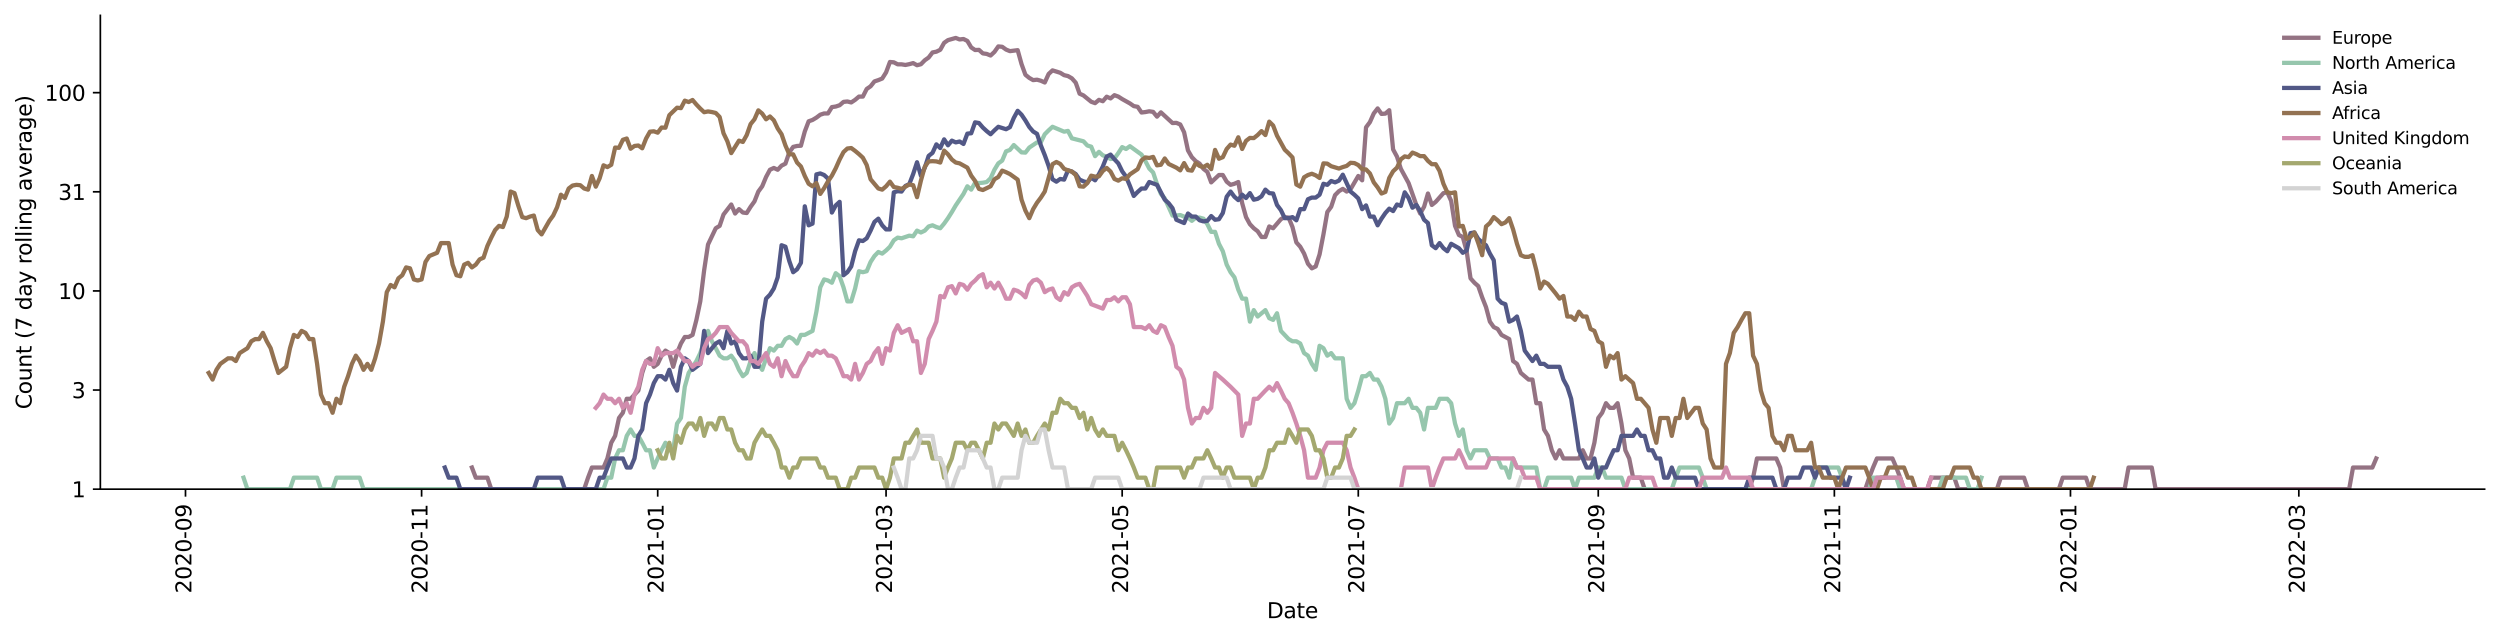<?xml version="1.0" encoding="utf-8" standalone="no"?>
<!DOCTYPE svg PUBLIC "-//W3C//DTD SVG 1.1//EN"
  "http://www.w3.org/Graphics/SVG/1.1/DTD/svg11.dtd">
<svg xmlns:xlink="http://www.w3.org/1999/xlink" width="1170.166pt" height="298.621pt" viewBox="0 0 1170.166 298.621" xmlns="http://www.w3.org/2000/svg" version="1.1">
 <defs>
  <style type="text/css">*{stroke-linejoin: round; stroke-linecap: butt}</style>
 </defs>
 <g id="figure_1">
  <g id="patch_1">
   <path d="M 0 298.621 
L 1170.166 298.621 
L 1170.166 0 
L 0 0 
z
" style="fill: #ffffff"/>
  </g>
  <g id="axes_1">
   <g id="patch_2">
    <path d="M 46.966 228.96 
L 1162.966 228.96 
L 1162.966 7.2 
L 46.966 7.2 
z
" style="fill: #ffffff"/>
   </g>
   <g id="matplotlib.axis_1">
    <g id="xtick_1">
     <g id="line2d_1">
      <defs>
       <path id="m2e2ff2aed6" d="M 0 0 
L 0 3.5 
" style="stroke: #000000; stroke-width: 0.8"/>
      </defs>
      <g>
       <use xlink:href="#m2e2ff2aed6" x="86.823" y="228.96" style="stroke: #000000; stroke-width: 0.8"/>
      </g>
     </g>
     <g id="text_1">
      <!-- 2020-09 -->
      <g transform="translate(89.582 277.743)rotate(-90)scale(0.1 -0.1)">
       <defs>
        <path id="DejaVuSans-32" d="M 1228 531 
L 3431 531 
L 3431 0 
L 469 0 
L 469 531 
Q 828 903 1448 1529 
Q 2069 2156 2228 2338 
Q 2531 2678 2651 2914 
Q 2772 3150 2772 3378 
Q 2772 3750 2511 3984 
Q 2250 4219 1831 4219 
Q 1534 4219 1204 4116 
Q 875 4013 500 3803 
L 500 4441 
Q 881 4594 1212 4672 
Q 1544 4750 1819 4750 
Q 2544 4750 2975 4387 
Q 3406 4025 3406 3419 
Q 3406 3131 3298 2873 
Q 3191 2616 2906 2266 
Q 2828 2175 2409 1742 
Q 1991 1309 1228 531 
z
" transform="scale(0.016)"/>
        <path id="DejaVuSans-30" d="M 2034 4250 
Q 1547 4250 1301 3770 
Q 1056 3291 1056 2328 
Q 1056 1369 1301 889 
Q 1547 409 2034 409 
Q 2525 409 2770 889 
Q 3016 1369 3016 2328 
Q 3016 3291 2770 3770 
Q 2525 4250 2034 4250 
z
M 2034 4750 
Q 2819 4750 3233 4129 
Q 3647 3509 3647 2328 
Q 3647 1150 3233 529 
Q 2819 -91 2034 -91 
Q 1250 -91 836 529 
Q 422 1150 422 2328 
Q 422 3509 836 4129 
Q 1250 4750 2034 4750 
z
" transform="scale(0.016)"/>
        <path id="DejaVuSans-2d" d="M 313 2009 
L 1997 2009 
L 1997 1497 
L 313 1497 
L 313 2009 
z
" transform="scale(0.016)"/>
        <path id="DejaVuSans-39" d="M 703 97 
L 703 672 
Q 941 559 1184 500 
Q 1428 441 1663 441 
Q 2288 441 2617 861 
Q 2947 1281 2994 2138 
Q 2813 1869 2534 1725 
Q 2256 1581 1919 1581 
Q 1219 1581 811 2004 
Q 403 2428 403 3163 
Q 403 3881 828 4315 
Q 1253 4750 1959 4750 
Q 2769 4750 3195 4129 
Q 3622 3509 3622 2328 
Q 3622 1225 3098 567 
Q 2575 -91 1691 -91 
Q 1453 -91 1209 -44 
Q 966 3 703 97 
z
M 1959 2075 
Q 2384 2075 2632 2365 
Q 2881 2656 2881 3163 
Q 2881 3666 2632 3958 
Q 2384 4250 1959 4250 
Q 1534 4250 1286 3958 
Q 1038 3666 1038 3163 
Q 1038 2656 1286 2365 
Q 1534 2075 1959 2075 
z
" transform="scale(0.016)"/>
       </defs>
       <use xlink:href="#DejaVuSans-32"/>
       <use xlink:href="#DejaVuSans-30" x="63.623"/>
       <use xlink:href="#DejaVuSans-32" x="127.246"/>
       <use xlink:href="#DejaVuSans-30" x="190.869"/>
       <use xlink:href="#DejaVuSans-2d" x="254.492"/>
       <use xlink:href="#DejaVuSans-30" x="290.576"/>
       <use xlink:href="#DejaVuSans-39" x="354.199"/>
      </g>
     </g>
    </g>
    <g id="xtick_2">
     <g id="line2d_2">
      <g>
       <use xlink:href="#m2e2ff2aed6" x="197.336" y="228.96" style="stroke: #000000; stroke-width: 0.8"/>
      </g>
     </g>
     <g id="text_2">
      <!-- 2020-11 -->
      <g transform="translate(200.095 277.743)rotate(-90)scale(0.1 -0.1)">
       <defs>
        <path id="DejaVuSans-31" d="M 794 531 
L 1825 531 
L 1825 4091 
L 703 3866 
L 703 4441 
L 1819 4666 
L 2450 4666 
L 2450 531 
L 3481 531 
L 3481 0 
L 794 0 
L 794 531 
z
" transform="scale(0.016)"/>
       </defs>
       <use xlink:href="#DejaVuSans-32"/>
       <use xlink:href="#DejaVuSans-30" x="63.623"/>
       <use xlink:href="#DejaVuSans-32" x="127.246"/>
       <use xlink:href="#DejaVuSans-30" x="190.869"/>
       <use xlink:href="#DejaVuSans-2d" x="254.492"/>
       <use xlink:href="#DejaVuSans-31" x="290.576"/>
       <use xlink:href="#DejaVuSans-31" x="354.199"/>
      </g>
     </g>
    </g>
    <g id="xtick_3">
     <g id="line2d_3">
      <g>
       <use xlink:href="#m2e2ff2aed6" x="307.849" y="228.96" style="stroke: #000000; stroke-width: 0.8"/>
      </g>
     </g>
     <g id="text_3">
      <!-- 2021-01 -->
      <g transform="translate(310.608 277.743)rotate(-90)scale(0.1 -0.1)">
       <use xlink:href="#DejaVuSans-32"/>
       <use xlink:href="#DejaVuSans-30" x="63.623"/>
       <use xlink:href="#DejaVuSans-32" x="127.246"/>
       <use xlink:href="#DejaVuSans-31" x="190.869"/>
       <use xlink:href="#DejaVuSans-2d" x="254.492"/>
       <use xlink:href="#DejaVuSans-30" x="290.576"/>
       <use xlink:href="#DejaVuSans-31" x="354.199"/>
      </g>
     </g>
    </g>
    <g id="xtick_4">
     <g id="line2d_4">
      <g>
       <use xlink:href="#m2e2ff2aed6" x="414.738" y="228.96" style="stroke: #000000; stroke-width: 0.8"/>
      </g>
     </g>
     <g id="text_4">
      <!-- 2021-03 -->
      <g transform="translate(417.498 277.743)rotate(-90)scale(0.1 -0.1)">
       <defs>
        <path id="DejaVuSans-33" d="M 2597 2516 
Q 3050 2419 3304 2112 
Q 3559 1806 3559 1356 
Q 3559 666 3084 287 
Q 2609 -91 1734 -91 
Q 1441 -91 1130 -33 
Q 819 25 488 141 
L 488 750 
Q 750 597 1062 519 
Q 1375 441 1716 441 
Q 2309 441 2620 675 
Q 2931 909 2931 1356 
Q 2931 1769 2642 2001 
Q 2353 2234 1838 2234 
L 1294 2234 
L 1294 2753 
L 1863 2753 
Q 2328 2753 2575 2939 
Q 2822 3125 2822 3475 
Q 2822 3834 2567 4026 
Q 2313 4219 1838 4219 
Q 1578 4219 1281 4162 
Q 984 4106 628 3988 
L 628 4550 
Q 988 4650 1302 4700 
Q 1616 4750 1894 4750 
Q 2613 4750 3031 4423 
Q 3450 4097 3450 3541 
Q 3450 3153 3228 2886 
Q 3006 2619 2597 2516 
z
" transform="scale(0.016)"/>
       </defs>
       <use xlink:href="#DejaVuSans-32"/>
       <use xlink:href="#DejaVuSans-30" x="63.623"/>
       <use xlink:href="#DejaVuSans-32" x="127.246"/>
       <use xlink:href="#DejaVuSans-31" x="190.869"/>
       <use xlink:href="#DejaVuSans-2d" x="254.492"/>
       <use xlink:href="#DejaVuSans-30" x="290.576"/>
       <use xlink:href="#DejaVuSans-33" x="354.199"/>
      </g>
     </g>
    </g>
    <g id="xtick_5">
     <g id="line2d_5">
      <g>
       <use xlink:href="#m2e2ff2aed6" x="525.251" y="228.96" style="stroke: #000000; stroke-width: 0.8"/>
      </g>
     </g>
     <g id="text_5">
      <!-- 2021-05 -->
      <g transform="translate(528.011 277.743)rotate(-90)scale(0.1 -0.1)">
       <defs>
        <path id="DejaVuSans-35" d="M 691 4666 
L 3169 4666 
L 3169 4134 
L 1269 4134 
L 1269 2991 
Q 1406 3038 1543 3061 
Q 1681 3084 1819 3084 
Q 2600 3084 3056 2656 
Q 3513 2228 3513 1497 
Q 3513 744 3044 326 
Q 2575 -91 1722 -91 
Q 1428 -91 1123 -41 
Q 819 9 494 109 
L 494 744 
Q 775 591 1075 516 
Q 1375 441 1709 441 
Q 2250 441 2565 725 
Q 2881 1009 2881 1497 
Q 2881 1984 2565 2268 
Q 2250 2553 1709 2553 
Q 1456 2553 1204 2497 
Q 953 2441 691 2322 
L 691 4666 
z
" transform="scale(0.016)"/>
       </defs>
       <use xlink:href="#DejaVuSans-32"/>
       <use xlink:href="#DejaVuSans-30" x="63.623"/>
       <use xlink:href="#DejaVuSans-32" x="127.246"/>
       <use xlink:href="#DejaVuSans-31" x="190.869"/>
       <use xlink:href="#DejaVuSans-2d" x="254.492"/>
       <use xlink:href="#DejaVuSans-30" x="290.576"/>
       <use xlink:href="#DejaVuSans-35" x="354.199"/>
      </g>
     </g>
    </g>
    <g id="xtick_6">
     <g id="line2d_6">
      <g>
       <use xlink:href="#m2e2ff2aed6" x="635.764" y="228.96" style="stroke: #000000; stroke-width: 0.8"/>
      </g>
     </g>
     <g id="text_6">
      <!-- 2021-07 -->
      <g transform="translate(638.524 277.743)rotate(-90)scale(0.1 -0.1)">
       <defs>
        <path id="DejaVuSans-37" d="M 525 4666 
L 3525 4666 
L 3525 4397 
L 1831 0 
L 1172 0 
L 2766 4134 
L 525 4134 
L 525 4666 
z
" transform="scale(0.016)"/>
       </defs>
       <use xlink:href="#DejaVuSans-32"/>
       <use xlink:href="#DejaVuSans-30" x="63.623"/>
       <use xlink:href="#DejaVuSans-32" x="127.246"/>
       <use xlink:href="#DejaVuSans-31" x="190.869"/>
       <use xlink:href="#DejaVuSans-2d" x="254.492"/>
       <use xlink:href="#DejaVuSans-30" x="290.576"/>
       <use xlink:href="#DejaVuSans-37" x="354.199"/>
      </g>
     </g>
    </g>
    <g id="xtick_7">
     <g id="line2d_7">
      <g>
       <use xlink:href="#m2e2ff2aed6" x="748.089" y="228.96" style="stroke: #000000; stroke-width: 0.8"/>
      </g>
     </g>
     <g id="text_7">
      <!-- 2021-09 -->
      <g transform="translate(750.848 277.743)rotate(-90)scale(0.1 -0.1)">
       <use xlink:href="#DejaVuSans-32"/>
       <use xlink:href="#DejaVuSans-30" x="63.623"/>
       <use xlink:href="#DejaVuSans-32" x="127.246"/>
       <use xlink:href="#DejaVuSans-31" x="190.869"/>
       <use xlink:href="#DejaVuSans-2d" x="254.492"/>
       <use xlink:href="#DejaVuSans-30" x="290.576"/>
       <use xlink:href="#DejaVuSans-39" x="354.199"/>
      </g>
     </g>
    </g>
    <g id="xtick_8">
     <g id="line2d_8">
      <g>
       <use xlink:href="#m2e2ff2aed6" x="858.602" y="228.96" style="stroke: #000000; stroke-width: 0.8"/>
      </g>
     </g>
     <g id="text_8">
      <!-- 2021-11 -->
      <g transform="translate(861.361 277.743)rotate(-90)scale(0.1 -0.1)">
       <use xlink:href="#DejaVuSans-32"/>
       <use xlink:href="#DejaVuSans-30" x="63.623"/>
       <use xlink:href="#DejaVuSans-32" x="127.246"/>
       <use xlink:href="#DejaVuSans-31" x="190.869"/>
       <use xlink:href="#DejaVuSans-2d" x="254.492"/>
       <use xlink:href="#DejaVuSans-31" x="290.576"/>
       <use xlink:href="#DejaVuSans-31" x="354.199"/>
      </g>
     </g>
    </g>
    <g id="xtick_9">
     <g id="line2d_9">
      <g>
       <use xlink:href="#m2e2ff2aed6" x="969.115" y="228.96" style="stroke: #000000; stroke-width: 0.8"/>
      </g>
     </g>
     <g id="text_9">
      <!-- 2022-01 -->
      <g transform="translate(971.874 277.743)rotate(-90)scale(0.1 -0.1)">
       <use xlink:href="#DejaVuSans-32"/>
       <use xlink:href="#DejaVuSans-30" x="63.623"/>
       <use xlink:href="#DejaVuSans-32" x="127.246"/>
       <use xlink:href="#DejaVuSans-32" x="190.869"/>
       <use xlink:href="#DejaVuSans-2d" x="254.492"/>
       <use xlink:href="#DejaVuSans-30" x="290.576"/>
       <use xlink:href="#DejaVuSans-31" x="354.199"/>
      </g>
     </g>
    </g>
    <g id="xtick_10">
     <g id="line2d_10">
      <g>
       <use xlink:href="#m2e2ff2aed6" x="1076.005" y="228.96" style="stroke: #000000; stroke-width: 0.8"/>
      </g>
     </g>
     <g id="text_10">
      <!-- 2022-03 -->
      <g transform="translate(1078.764 277.743)rotate(-90)scale(0.1 -0.1)">
       <use xlink:href="#DejaVuSans-32"/>
       <use xlink:href="#DejaVuSans-30" x="63.623"/>
       <use xlink:href="#DejaVuSans-32" x="127.246"/>
       <use xlink:href="#DejaVuSans-32" x="190.869"/>
       <use xlink:href="#DejaVuSans-2d" x="254.492"/>
       <use xlink:href="#DejaVuSans-30" x="290.576"/>
       <use xlink:href="#DejaVuSans-33" x="354.199"/>
      </g>
     </g>
    </g>
    <g id="text_11">
     <!-- Date -->
     <g transform="translate(593.015 289.341)scale(0.1 -0.1)">
      <defs>
       <path id="DejaVuSans-44" d="M 1259 4147 
L 1259 519 
L 2022 519 
Q 2988 519 3436 956 
Q 3884 1394 3884 2338 
Q 3884 3275 3436 3711 
Q 2988 4147 2022 4147 
L 1259 4147 
z
M 628 4666 
L 1925 4666 
Q 3281 4666 3915 4102 
Q 4550 3538 4550 2338 
Q 4550 1131 3912 565 
Q 3275 0 1925 0 
L 628 0 
L 628 4666 
z
" transform="scale(0.016)"/>
       <path id="DejaVuSans-61" d="M 2194 1759 
Q 1497 1759 1228 1600 
Q 959 1441 959 1056 
Q 959 750 1161 570 
Q 1363 391 1709 391 
Q 2188 391 2477 730 
Q 2766 1069 2766 1631 
L 2766 1759 
L 2194 1759 
z
M 3341 1997 
L 3341 0 
L 2766 0 
L 2766 531 
Q 2569 213 2275 61 
Q 1981 -91 1556 -91 
Q 1019 -91 701 211 
Q 384 513 384 1019 
Q 384 1609 779 1909 
Q 1175 2209 1959 2209 
L 2766 2209 
L 2766 2266 
Q 2766 2663 2505 2880 
Q 2244 3097 1772 3097 
Q 1472 3097 1187 3025 
Q 903 2953 641 2809 
L 641 3341 
Q 956 3463 1253 3523 
Q 1550 3584 1831 3584 
Q 2591 3584 2966 3190 
Q 3341 2797 3341 1997 
z
" transform="scale(0.016)"/>
       <path id="DejaVuSans-74" d="M 1172 4494 
L 1172 3500 
L 2356 3500 
L 2356 3053 
L 1172 3053 
L 1172 1153 
Q 1172 725 1289 603 
Q 1406 481 1766 481 
L 2356 481 
L 2356 0 
L 1766 0 
Q 1100 0 847 248 
Q 594 497 594 1153 
L 594 3053 
L 172 3053 
L 172 3500 
L 594 3500 
L 594 4494 
L 1172 4494 
z
" transform="scale(0.016)"/>
       <path id="DejaVuSans-65" d="M 3597 1894 
L 3597 1613 
L 953 1613 
Q 991 1019 1311 708 
Q 1631 397 2203 397 
Q 2534 397 2845 478 
Q 3156 559 3463 722 
L 3463 178 
Q 3153 47 2828 -22 
Q 2503 -91 2169 -91 
Q 1331 -91 842 396 
Q 353 884 353 1716 
Q 353 2575 817 3079 
Q 1281 3584 2069 3584 
Q 2775 3584 3186 3129 
Q 3597 2675 3597 1894 
z
M 3022 2063 
Q 3016 2534 2758 2815 
Q 2500 3097 2075 3097 
Q 1594 3097 1305 2825 
Q 1016 2553 972 2059 
L 3022 2063 
z
" transform="scale(0.016)"/>
      </defs>
      <use xlink:href="#DejaVuSans-44"/>
      <use xlink:href="#DejaVuSans-61" x="77.002"/>
      <use xlink:href="#DejaVuSans-74" x="138.281"/>
      <use xlink:href="#DejaVuSans-65" x="177.49"/>
     </g>
    </g>
   </g>
   <g id="matplotlib.axis_2">
    <g id="ytick_1">
     <g id="line2d_11">
      <defs>
       <path id="m7815494c3e" d="M 0 0 
L -3.5 0 
" style="stroke: #000000; stroke-width: 0.8"/>
      </defs>
      <g>
       <use xlink:href="#m7815494c3e" x="46.966" y="228.96" style="stroke: #000000; stroke-width: 0.8"/>
      </g>
     </g>
     <g id="text_12">
      <!-- 1 -->
      <g transform="translate(33.603 232.759)scale(0.1 -0.1)">
       <use xlink:href="#DejaVuSans-31"/>
      </g>
     </g>
    </g>
    <g id="ytick_2">
     <g id="line2d_12">
      <g>
       <use xlink:href="#m7815494c3e" x="46.966" y="182.566" style="stroke: #000000; stroke-width: 0.8"/>
      </g>
     </g>
     <g id="text_13">
      <!-- 3 -->
      <g transform="translate(33.603 186.365)scale(0.1 -0.1)">
       <use xlink:href="#DejaVuSans-33"/>
      </g>
     </g>
    </g>
    <g id="ytick_3">
     <g id="line2d_13">
      <g>
       <use xlink:href="#m7815494c3e" x="46.966" y="136.171" style="stroke: #000000; stroke-width: 0.8"/>
      </g>
     </g>
     <g id="text_14">
      <!-- 10 -->
      <g transform="translate(27.241 139.97)scale(0.1 -0.1)">
       <use xlink:href="#DejaVuSans-31"/>
       <use xlink:href="#DejaVuSans-30" x="63.623"/>
      </g>
     </g>
    </g>
    <g id="ytick_4">
     <g id="line2d_14">
      <g>
       <use xlink:href="#m7815494c3e" x="46.966" y="89.777" style="stroke: #000000; stroke-width: 0.8"/>
      </g>
     </g>
     <g id="text_15">
      <!-- 31 -->
      <g transform="translate(27.241 93.576)scale(0.1 -0.1)">
       <use xlink:href="#DejaVuSans-33"/>
       <use xlink:href="#DejaVuSans-31" x="63.623"/>
      </g>
     </g>
    </g>
    <g id="ytick_5">
     <g id="line2d_15">
      <g>
       <use xlink:href="#m7815494c3e" x="46.966" y="43.382" style="stroke: #000000; stroke-width: 0.8"/>
      </g>
     </g>
     <g id="text_16">
      <!-- 100 -->
      <g transform="translate(20.878 47.181)scale(0.1 -0.1)">
       <use xlink:href="#DejaVuSans-31"/>
       <use xlink:href="#DejaVuSans-30" x="63.623"/>
       <use xlink:href="#DejaVuSans-30" x="127.246"/>
      </g>
     </g>
    </g>
    <g id="text_17">
     <!-- Count (7 day rolling average) -->
     <g transform="translate(14.798 191.548)rotate(-90)scale(0.1 -0.1)">
      <defs>
       <path id="DejaVuSans-43" d="M 4122 4306 
L 4122 3641 
Q 3803 3938 3442 4084 
Q 3081 4231 2675 4231 
Q 1875 4231 1450 3742 
Q 1025 3253 1025 2328 
Q 1025 1406 1450 917 
Q 1875 428 2675 428 
Q 3081 428 3442 575 
Q 3803 722 4122 1019 
L 4122 359 
Q 3791 134 3420 21 
Q 3050 -91 2638 -91 
Q 1578 -91 968 557 
Q 359 1206 359 2328 
Q 359 3453 968 4101 
Q 1578 4750 2638 4750 
Q 3056 4750 3426 4639 
Q 3797 4528 4122 4306 
z
" transform="scale(0.016)"/>
       <path id="DejaVuSans-6f" d="M 1959 3097 
Q 1497 3097 1228 2736 
Q 959 2375 959 1747 
Q 959 1119 1226 758 
Q 1494 397 1959 397 
Q 2419 397 2687 759 
Q 2956 1122 2956 1747 
Q 2956 2369 2687 2733 
Q 2419 3097 1959 3097 
z
M 1959 3584 
Q 2709 3584 3137 3096 
Q 3566 2609 3566 1747 
Q 3566 888 3137 398 
Q 2709 -91 1959 -91 
Q 1206 -91 779 398 
Q 353 888 353 1747 
Q 353 2609 779 3096 
Q 1206 3584 1959 3584 
z
" transform="scale(0.016)"/>
       <path id="DejaVuSans-75" d="M 544 1381 
L 544 3500 
L 1119 3500 
L 1119 1403 
Q 1119 906 1312 657 
Q 1506 409 1894 409 
Q 2359 409 2629 706 
Q 2900 1003 2900 1516 
L 2900 3500 
L 3475 3500 
L 3475 0 
L 2900 0 
L 2900 538 
Q 2691 219 2414 64 
Q 2138 -91 1772 -91 
Q 1169 -91 856 284 
Q 544 659 544 1381 
z
M 1991 3584 
L 1991 3584 
z
" transform="scale(0.016)"/>
       <path id="DejaVuSans-6e" d="M 3513 2113 
L 3513 0 
L 2938 0 
L 2938 2094 
Q 2938 2591 2744 2837 
Q 2550 3084 2163 3084 
Q 1697 3084 1428 2787 
Q 1159 2491 1159 1978 
L 1159 0 
L 581 0 
L 581 3500 
L 1159 3500 
L 1159 2956 
Q 1366 3272 1645 3428 
Q 1925 3584 2291 3584 
Q 2894 3584 3203 3211 
Q 3513 2838 3513 2113 
z
" transform="scale(0.016)"/>
       <path id="DejaVuSans-20" transform="scale(0.016)"/>
       <path id="DejaVuSans-28" d="M 1984 4856 
Q 1566 4138 1362 3434 
Q 1159 2731 1159 2009 
Q 1159 1288 1364 580 
Q 1569 -128 1984 -844 
L 1484 -844 
Q 1016 -109 783 600 
Q 550 1309 550 2009 
Q 550 2706 781 3412 
Q 1013 4119 1484 4856 
L 1984 4856 
z
" transform="scale(0.016)"/>
       <path id="DejaVuSans-64" d="M 2906 2969 
L 2906 4863 
L 3481 4863 
L 3481 0 
L 2906 0 
L 2906 525 
Q 2725 213 2448 61 
Q 2172 -91 1784 -91 
Q 1150 -91 751 415 
Q 353 922 353 1747 
Q 353 2572 751 3078 
Q 1150 3584 1784 3584 
Q 2172 3584 2448 3432 
Q 2725 3281 2906 2969 
z
M 947 1747 
Q 947 1113 1208 752 
Q 1469 391 1925 391 
Q 2381 391 2643 752 
Q 2906 1113 2906 1747 
Q 2906 2381 2643 2742 
Q 2381 3103 1925 3103 
Q 1469 3103 1208 2742 
Q 947 2381 947 1747 
z
" transform="scale(0.016)"/>
       <path id="DejaVuSans-79" d="M 2059 -325 
Q 1816 -950 1584 -1140 
Q 1353 -1331 966 -1331 
L 506 -1331 
L 506 -850 
L 844 -850 
Q 1081 -850 1212 -737 
Q 1344 -625 1503 -206 
L 1606 56 
L 191 3500 
L 800 3500 
L 1894 763 
L 2988 3500 
L 3597 3500 
L 2059 -325 
z
" transform="scale(0.016)"/>
       <path id="DejaVuSans-72" d="M 2631 2963 
Q 2534 3019 2420 3045 
Q 2306 3072 2169 3072 
Q 1681 3072 1420 2755 
Q 1159 2438 1159 1844 
L 1159 0 
L 581 0 
L 581 3500 
L 1159 3500 
L 1159 2956 
Q 1341 3275 1631 3429 
Q 1922 3584 2338 3584 
Q 2397 3584 2469 3576 
Q 2541 3569 2628 3553 
L 2631 2963 
z
" transform="scale(0.016)"/>
       <path id="DejaVuSans-6c" d="M 603 4863 
L 1178 4863 
L 1178 0 
L 603 0 
L 603 4863 
z
" transform="scale(0.016)"/>
       <path id="DejaVuSans-69" d="M 603 3500 
L 1178 3500 
L 1178 0 
L 603 0 
L 603 3500 
z
M 603 4863 
L 1178 4863 
L 1178 4134 
L 603 4134 
L 603 4863 
z
" transform="scale(0.016)"/>
       <path id="DejaVuSans-67" d="M 2906 1791 
Q 2906 2416 2648 2759 
Q 2391 3103 1925 3103 
Q 1463 3103 1205 2759 
Q 947 2416 947 1791 
Q 947 1169 1205 825 
Q 1463 481 1925 481 
Q 2391 481 2648 825 
Q 2906 1169 2906 1791 
z
M 3481 434 
Q 3481 -459 3084 -895 
Q 2688 -1331 1869 -1331 
Q 1566 -1331 1297 -1286 
Q 1028 -1241 775 -1147 
L 775 -588 
Q 1028 -725 1275 -790 
Q 1522 -856 1778 -856 
Q 2344 -856 2625 -561 
Q 2906 -266 2906 331 
L 2906 616 
Q 2728 306 2450 153 
Q 2172 0 1784 0 
Q 1141 0 747 490 
Q 353 981 353 1791 
Q 353 2603 747 3093 
Q 1141 3584 1784 3584 
Q 2172 3584 2450 3431 
Q 2728 3278 2906 2969 
L 2906 3500 
L 3481 3500 
L 3481 434 
z
" transform="scale(0.016)"/>
       <path id="DejaVuSans-76" d="M 191 3500 
L 800 3500 
L 1894 563 
L 2988 3500 
L 3597 3500 
L 2284 0 
L 1503 0 
L 191 3500 
z
" transform="scale(0.016)"/>
       <path id="DejaVuSans-29" d="M 513 4856 
L 1013 4856 
Q 1481 4119 1714 3412 
Q 1947 2706 1947 2009 
Q 1947 1309 1714 600 
Q 1481 -109 1013 -844 
L 513 -844 
Q 928 -128 1133 580 
Q 1338 1288 1338 2009 
Q 1338 2731 1133 3434 
Q 928 4138 513 4856 
z
" transform="scale(0.016)"/>
      </defs>
      <use xlink:href="#DejaVuSans-43"/>
      <use xlink:href="#DejaVuSans-6f" x="69.824"/>
      <use xlink:href="#DejaVuSans-75" x="131.006"/>
      <use xlink:href="#DejaVuSans-6e" x="194.385"/>
      <use xlink:href="#DejaVuSans-74" x="257.764"/>
      <use xlink:href="#DejaVuSans-20" x="296.973"/>
      <use xlink:href="#DejaVuSans-28" x="328.76"/>
      <use xlink:href="#DejaVuSans-37" x="367.773"/>
      <use xlink:href="#DejaVuSans-20" x="431.396"/>
      <use xlink:href="#DejaVuSans-64" x="463.184"/>
      <use xlink:href="#DejaVuSans-61" x="526.66"/>
      <use xlink:href="#DejaVuSans-79" x="587.939"/>
      <use xlink:href="#DejaVuSans-20" x="647.119"/>
      <use xlink:href="#DejaVuSans-72" x="678.906"/>
      <use xlink:href="#DejaVuSans-6f" x="717.77"/>
      <use xlink:href="#DejaVuSans-6c" x="778.951"/>
      <use xlink:href="#DejaVuSans-6c" x="806.734"/>
      <use xlink:href="#DejaVuSans-69" x="834.518"/>
      <use xlink:href="#DejaVuSans-6e" x="862.301"/>
      <use xlink:href="#DejaVuSans-67" x="925.68"/>
      <use xlink:href="#DejaVuSans-20" x="989.156"/>
      <use xlink:href="#DejaVuSans-61" x="1020.943"/>
      <use xlink:href="#DejaVuSans-76" x="1082.223"/>
      <use xlink:href="#DejaVuSans-65" x="1141.402"/>
      <use xlink:href="#DejaVuSans-72" x="1202.926"/>
      <use xlink:href="#DejaVuSans-61" x="1244.039"/>
      <use xlink:href="#DejaVuSans-67" x="1305.318"/>
      <use xlink:href="#DejaVuSans-65" x="1368.795"/>
      <use xlink:href="#DejaVuSans-29" x="1430.318"/>
     </g>
    </g>
   </g>
   <g id="line2d_16">
    <path d="M 220.888 218.833 
L 222.699 223.579 
L 228.134 223.579 
L 229.946 228.96 
L 273.427 228.96 
L 275.238 223.579 
L 277.05 218.833 
L 282.485 218.833 
L 284.297 214.587 
L 286.108 207.24 
L 287.92 204.014 
L 289.732 195.647 
L 291.544 193.204 
L 293.355 186.655 
L 295.167 186.655 
L 298.79 182.814 
L 300.602 174.561 
L 302.414 168.994 
L 304.225 167.714 
L 306.037 171.681 
L 307.849 170.315 
L 309.66 166.474 
L 311.472 164.103 
L 313.284 165.271 
L 315.095 171.681 
L 316.907 165.271 
L 318.719 160.789 
L 320.531 157.727 
L 322.342 157.727 
L 324.154 156.756 
L 325.966 149.73 
L 327.777 141.062 
L 329.589 126.494 
L 331.401 114.451 
L 335.024 106.825 
L 336.836 105.728 
L 338.647 100.415 
L 342.271 95.721 
L 344.083 99.943 
L 345.894 97.888 
L 347.706 99.478 
L 349.518 99.71 
L 351.329 96.79 
L 353.141 94.271 
L 354.953 89.66 
L 356.764 87.196 
L 358.576 82.831 
L 360.388 79.452 
L 362.199 78.615 
L 364.011 79.452 
L 365.823 77.526 
L 367.634 76.597 
L 369.446 71.314 
L 371.258 68.75 
L 373.07 68.32 
L 374.881 68.213 
L 376.693 61.547 
L 378.505 56.78 
L 380.316 56.143 
L 382.128 55.052 
L 383.94 53.691 
L 385.751 53.1 
L 387.563 53.1 
L 389.375 50.135 
L 391.186 49.864 
L 392.998 49.26 
L 394.81 47.692 
L 396.621 47.5 
L 398.433 47.949 
L 400.245 46.742 
L 402.057 45.207 
L 403.868 45.207 
L 405.68 41.636 
L 407.492 40.388 
L 409.303 38.102 
L 411.115 37.501 
L 412.927 36.761 
L 414.738 33.887 
L 416.55 29.009 
L 418.362 29.17 
L 420.173 30.112 
L 421.985 30.112 
L 423.797 30.403 
L 425.608 30.029 
L 427.42 29.536 
L 429.232 30.528 
L 431.044 30.071 
L 432.855 28.211 
L 434.667 26.928 
L 436.479 24.55 
L 438.29 24.191 
L 440.102 23.307 
L 441.914 20.049 
L 443.725 18.779 
L 447.349 17.76 
L 449.16 18.467 
L 450.972 18.251 
L 452.784 19.156 
L 454.595 22.203 
L 456.407 23.412 
L 458.219 23.342 
L 460.031 24.985 
L 461.842 25.241 
L 463.654 25.982 
L 465.466 24.298 
L 467.277 21.729 
L 469.089 21.898 
L 470.901 23.202 
L 472.712 23.941 
L 476.336 23.482 
L 478.147 29.988 
L 479.959 34.993 
L 481.771 36.469 
L 483.583 37.501 
L 485.394 37.302 
L 487.206 37.8 
L 489.018 38.61 
L 490.829 34.621 
L 492.641 32.943 
L 496.264 34.069 
L 498.076 35.181 
L 499.888 35.606 
L 501.699 36.664 
L 503.511 38.713 
L 505.323 43.845 
L 507.134 44.669 
L 510.758 47.628 
L 512.57 48.273 
L 514.381 46.742 
L 516.193 47.373 
L 518.005 45.268 
L 519.816 46.06 
L 521.628 44.55 
L 523.44 45.207 
L 525.251 46.369 
L 528.875 48.403 
L 530.686 49.661 
L 532.498 49.999 
L 534.31 52.663 
L 536.121 52.446 
L 537.933 52.087 
L 539.745 52.374 
L 541.557 54.593 
L 543.368 52.591 
L 548.803 57.591 
L 550.615 57.509 
L 552.427 58.252 
L 554.238 61.91 
L 556.05 70.404 
L 557.862 73.564 
L 559.673 75.432 
L 561.485 76.597 
L 563.297 79.032 
L 565.108 80.451 
L 566.92 85.36 
L 570.544 81.922 
L 572.355 81.922 
L 574.167 85.035 
L 575.979 86.518 
L 577.79 86.018 
L 579.602 85.197 
L 581.414 95.093 
L 583.225 101.618 
L 585.037 104.925 
L 586.849 106.825 
L 588.66 108.239 
L 590.472 110.916 
L 592.284 110.916 
L 594.095 105.999 
L 595.907 106.825 
L 599.531 102.607 
L 601.342 101.618 
L 603.154 101.863 
L 604.966 106.273 
L 606.777 113.456 
L 608.589 115.471 
L 610.401 118.697 
L 612.212 123.443 
L 614.024 125.598 
L 615.836 124.722 
L 617.647 119.071 
L 619.459 109.704 
L 621.271 99.247 
L 623.083 96.79 
L 624.894 91.328 
L 626.706 89.479 
L 628.518 88.409 
L 630.329 89.66 
L 632.141 88.585 
L 635.764 82.374 
L 637.576 84.393 
L 639.388 59.606 
L 641.199 57.184 
L 643.011 53.1 
L 644.823 50.752 
L 646.634 53.321 
L 648.446 53.174 
L 650.258 51.59 
L 652.07 69.956 
L 653.881 73.321 
L 655.693 79.032 
L 659.316 85.688 
L 662.94 95.933 
L 664.751 99.943 
L 666.563 96.79 
L 668.375 90.578 
L 670.186 95.933 
L 671.998 94.475 
L 675.621 90.393 
L 677.433 90.025 
L 679.245 94.068 
L 681.057 105.728 
L 682.868 110.004 
L 684.68 110.916 
L 686.492 117.592 
L 688.303 130.289 
L 690.115 132.33 
L 691.927 133.932 
L 693.738 139.157 
L 695.55 143.749 
L 697.362 150.544 
L 699.173 153.09 
L 700.985 153.976 
L 702.797 156.756 
L 706.42 158.722 
L 708.232 168.994 
L 710.044 170.315 
L 711.855 174.561 
L 715.479 177.662 
L 717.29 177.662 
L 719.102 188.722 
L 720.914 188.722 
L 722.725 201.028 
L 724.537 204.014 
L 726.349 210.746 
L 728.16 214.587 
L 729.972 210.746 
L 731.784 214.587 
L 739.031 214.587 
L 740.842 210.746 
L 742.654 214.587 
L 744.466 214.587 
L 746.277 207.24 
L 748.089 195.647 
L 749.901 193.204 
L 751.712 188.722 
L 753.524 190.9 
L 755.336 190.9 
L 757.147 188.722 
L 758.959 198.247 
L 760.771 210.746 
L 762.583 214.587 
L 764.394 223.579 
L 768.018 223.579 
L 769.829 228.96 
L 818.745 228.96 
L 820.557 223.579 
L 822.368 214.587 
L 831.427 214.587 
L 833.238 218.833 
L 835.05 228.96 
L 873.095 228.96 
L 874.907 223.579 
L 876.719 218.833 
L 878.531 214.587 
L 885.777 214.587 
L 887.589 218.833 
L 889.401 223.579 
L 891.212 228.96 
L 902.083 228.96 
L 903.894 223.579 
L 914.764 223.579 
L 916.576 228.96 
L 934.693 228.96 
L 936.505 223.579 
L 947.375 223.579 
L 949.186 228.96 
L 963.68 228.96 
L 965.492 223.579 
L 976.362 223.579 
L 978.173 228.96 
L 994.479 228.96 
L 996.29 218.833 
L 1007.16 218.833 
L 1008.972 228.96 
L 1099.557 228.96 
L 1101.368 218.833 
L 1110.427 218.833 
L 1112.238 214.587 
L 1112.238 214.587 
" clip-path="url(#pe8661c1305)" style="fill: none; stroke: #947383; stroke-width: 2; stroke-linecap: square"/>
   </g>
   <g id="line2d_17">
    <path d="M 113.998 223.579 
L 115.81 228.96 
L 135.738 228.96 
L 137.55 223.579 
L 148.42 223.579 
L 150.232 228.96 
L 155.667 228.96 
L 157.479 223.579 
L 168.349 223.579 
L 170.16 228.96 
L 282.485 228.96 
L 284.297 223.579 
L 286.108 223.579 
L 287.92 214.587 
L 289.732 210.746 
L 291.544 210.746 
L 293.355 204.014 
L 295.167 201.028 
L 296.979 204.014 
L 298.79 204.014 
L 300.602 207.24 
L 302.414 210.746 
L 304.225 210.746 
L 306.037 218.833 
L 307.849 214.587 
L 309.66 210.746 
L 311.472 207.24 
L 313.284 210.746 
L 315.095 210.746 
L 316.907 198.247 
L 318.719 195.647 
L 320.531 181.022 
L 322.342 174.561 
L 325.966 168.994 
L 327.777 165.271 
L 329.589 159.743 
L 331.401 154.882 
L 333.212 159.743 
L 335.024 162.968 
L 336.836 166.474 
L 338.647 167.714 
L 340.459 167.714 
L 342.271 166.474 
L 344.083 168.994 
L 345.894 173.095 
L 347.706 176.082 
L 349.518 174.561 
L 351.329 168.994 
L 353.141 165.271 
L 354.953 170.315 
L 356.764 173.095 
L 358.576 167.714 
L 360.388 162.968 
L 362.199 164.103 
L 364.011 161.864 
L 365.823 161.864 
L 367.634 158.722 
L 369.446 157.727 
L 371.258 158.722 
L 373.07 160.789 
L 374.881 156.756 
L 376.693 156.756 
L 380.316 154.882 
L 382.128 145.889 
L 383.94 134.48 
L 385.751 130.79 
L 387.563 131.297 
L 389.375 132.33 
L 391.186 127.876 
L 392.998 129.307 
L 394.81 134.48 
L 396.621 141.062 
L 398.433 141.062 
L 400.245 135.036 
L 402.057 126.949 
L 403.868 127.41 
L 405.68 126.949 
L 407.492 122.612 
L 409.303 119.832 
L 411.115 117.957 
L 412.927 118.697 
L 414.738 117.231 
L 416.55 115.471 
L 418.362 112.485 
L 420.173 111.225 
L 421.985 111.536 
L 425.608 110.306 
L 427.42 110.61 
L 429.232 107.952 
L 431.044 108.819 
L 432.855 107.952 
L 434.667 105.999 
L 436.479 105.459 
L 438.29 106.273 
L 440.102 106.825 
L 441.914 104.661 
L 443.725 102.109 
L 445.537 99.247 
L 447.349 96.145 
L 450.972 90.764 
L 452.784 87.196 
L 454.595 88.763 
L 456.407 85.523 
L 458.219 85.688 
L 460.031 85.523 
L 461.842 85.197 
L 463.654 83.448 
L 465.466 79.452 
L 467.277 76.466 
L 469.089 75.178 
L 470.901 70.856 
L 472.712 70.179 
L 474.524 67.894 
L 478.147 71.314 
L 479.959 71.43 
L 481.771 69.075 
L 485.394 66.645 
L 487.206 66.542 
L 489.018 62.832 
L 490.829 61.008 
L 492.641 59.349 
L 498.076 61.637 
L 499.888 61.277 
L 501.699 64.742 
L 507.134 66.135 
L 508.946 68.107 
L 510.758 68.642 
L 512.57 73.08 
L 514.381 71.085 
L 516.193 72.72 
L 518.005 73.321 
L 519.816 74.425 
L 521.628 74.177 
L 523.44 71.661 
L 525.251 68.858 
L 527.063 69.734 
L 528.875 68.427 
L 534.31 72.364 
L 536.121 75.432 
L 537.933 78.892 
L 539.745 80.741 
L 541.557 86.184 
L 543.368 90.764 
L 545.18 92.871 
L 548.803 100.892 
L 550.615 100.892 
L 552.427 100.653 
L 554.238 101.374 
L 556.05 101.863 
L 557.862 103.365 
L 559.673 101.863 
L 561.485 101.863 
L 563.297 102.357 
L 565.108 104.925 
L 566.92 108.528 
L 568.732 108.528 
L 570.544 114.116 
L 572.355 117.592 
L 574.167 123.865 
L 575.979 127.41 
L 577.79 129.795 
L 579.602 135.599 
L 581.414 139.782 
L 583.225 139.782 
L 585.037 150.544 
L 586.849 145.163 
L 588.66 148.15 
L 592.284 145.163 
L 594.095 148.932 
L 595.907 149.73 
L 597.719 146.629 
L 599.531 154.882 
L 603.154 158.722 
L 604.966 159.743 
L 606.777 159.743 
L 608.589 160.789 
L 610.401 165.271 
L 612.212 166.474 
L 614.024 170.315 
L 615.836 173.095 
L 617.647 161.864 
L 619.459 162.968 
L 621.271 166.474 
L 623.083 165.271 
L 624.894 167.714 
L 628.518 167.714 
L 630.329 186.655 
L 632.141 190.9 
L 633.953 188.722 
L 635.764 182.814 
L 637.576 176.082 
L 639.388 176.082 
L 641.199 174.561 
L 643.011 177.662 
L 644.823 177.662 
L 646.634 181.022 
L 648.446 186.655 
L 650.258 198.247 
L 652.07 195.647 
L 653.881 188.722 
L 657.505 188.722 
L 659.316 186.655 
L 661.128 190.9 
L 662.94 190.9 
L 664.751 193.204 
L 666.563 201.028 
L 668.375 190.9 
L 671.998 190.9 
L 673.81 186.655 
L 677.433 186.655 
L 679.245 188.722 
L 681.057 198.247 
L 682.868 204.014 
L 684.68 201.028 
L 686.492 210.746 
L 688.303 214.587 
L 690.115 210.746 
L 695.55 210.746 
L 697.362 214.587 
L 700.985 214.587 
L 702.797 218.833 
L 704.608 218.833 
L 706.42 223.579 
L 708.232 214.587 
L 710.044 218.833 
L 719.102 218.833 
L 720.914 228.96 
L 722.725 228.96 
L 724.537 223.579 
L 735.407 223.579 
L 737.219 228.96 
L 739.031 223.579 
L 746.277 223.579 
L 748.089 218.833 
L 749.901 218.833 
L 751.712 223.579 
L 758.959 223.579 
L 760.771 228.96 
L 782.511 228.96 
L 784.323 223.579 
L 786.134 218.833 
L 795.193 218.833 
L 797.005 223.579 
L 798.816 228.96 
L 847.732 228.96 
L 849.544 223.579 
L 851.355 218.833 
L 860.414 218.833 
L 862.225 223.579 
L 864.037 228.96 
L 874.907 228.96 
L 876.719 223.579 
L 887.589 223.579 
L 889.401 228.96 
L 907.518 228.96 
L 909.329 223.579 
L 920.199 223.579 
L 922.011 228.96 
L 925.634 228.96 
L 927.446 223.579 
L 927.446 223.579 
" clip-path="url(#pe8661c1305)" style="fill: none; stroke: #96c6ad; stroke-width: 2; stroke-linecap: square"/>
   </g>
   <g id="line2d_18">
    <path d="M 208.206 218.833 
L 210.018 223.579 
L 213.641 223.579 
L 215.453 228.96 
L 249.875 228.96 
L 251.686 223.579 
L 262.557 223.579 
L 264.368 228.96 
L 278.862 228.96 
L 280.673 223.579 
L 282.485 223.579 
L 284.297 218.833 
L 286.108 214.587 
L 291.544 214.587 
L 293.355 218.833 
L 295.167 218.833 
L 296.979 214.587 
L 298.79 204.014 
L 300.602 201.028 
L 302.414 188.722 
L 304.225 184.688 
L 306.037 179.307 
L 307.849 176.082 
L 309.66 176.082 
L 311.472 177.662 
L 313.284 173.095 
L 315.095 179.307 
L 316.907 182.814 
L 318.719 171.681 
L 320.531 167.714 
L 322.342 168.994 
L 324.154 173.095 
L 327.777 170.315 
L 329.589 154.882 
L 331.401 165.271 
L 335.024 160.789 
L 336.836 159.743 
L 338.647 162.968 
L 340.459 154.882 
L 342.271 160.789 
L 344.083 159.743 
L 345.894 165.271 
L 347.706 167.714 
L 349.518 167.714 
L 351.329 166.474 
L 353.141 171.681 
L 354.953 171.681 
L 356.764 150.544 
L 358.576 139.782 
L 360.388 137.936 
L 362.199 135.036 
L 364.011 129.795 
L 365.823 114.788 
L 367.634 115.471 
L 369.446 122.203 
L 371.258 127.41 
L 373.07 126.044 
L 374.881 123.025 
L 376.693 96.574 
L 378.505 105.459 
L 380.316 104.661 
L 382.128 81.623 
L 383.94 81.179 
L 385.751 81.922 
L 387.563 83.604 
L 389.375 99.478 
L 391.186 96.145 
L 392.998 94.475 
L 394.81 128.824 
L 396.621 127.41 
L 398.433 124.722 
L 400.245 117.592 
L 402.057 112.485 
L 403.868 112.806 
L 405.68 111.536 
L 407.492 107.952 
L 409.303 103.878 
L 411.115 102.357 
L 412.927 105.459 
L 414.738 107.384 
L 416.55 107.384 
L 418.362 90.025 
L 420.173 89.479 
L 421.985 89.66 
L 423.797 87.025 
L 425.608 86.184 
L 427.42 81.475 
L 429.232 75.946 
L 431.044 82.222 
L 432.855 78.478 
L 434.667 72.959 
L 436.479 71.545 
L 438.29 67.578 
L 440.102 69.293 
L 441.914 65.234 
L 443.725 68 
L 445.537 65.833 
L 447.349 66.645 
L 449.16 66.237 
L 450.972 67.369 
L 452.784 62.553 
L 454.595 62.368 
L 456.407 57.265 
L 458.219 57.591 
L 460.031 59.693 
L 461.842 61.366 
L 463.654 62.832 
L 465.466 61.008 
L 467.277 59.349 
L 470.901 60.477 
L 472.712 59.52 
L 474.524 55.206 
L 476.336 51.874 
L 478.147 53.691 
L 479.959 56.381 
L 481.771 59.435 
L 483.583 61.547 
L 485.394 62.646 
L 487.206 68.107 
L 489.018 72.601 
L 490.829 77.661 
L 492.641 83.918 
L 494.453 85.035 
L 496.264 83.761 
L 498.076 84.075 
L 499.888 79.735 
L 501.699 80.307 
L 503.511 81.475 
L 505.323 84.075 
L 507.134 84.873 
L 508.946 85.36 
L 510.758 83.138 
L 512.57 84.393 
L 514.381 81.475 
L 516.193 77.931 
L 518.005 73.321 
L 519.816 72.364 
L 521.628 74.55 
L 523.44 76.466 
L 525.251 80.163 
L 527.063 82.678 
L 528.875 87.025 
L 530.686 91.708 
L 532.498 89.842 
L 534.31 88.234 
L 536.121 88.234 
L 537.933 85.197 
L 541.557 86.518 
L 545.18 93.465 
L 546.992 95.093 
L 548.803 97.445 
L 550.615 102.858 
L 554.238 104.398 
L 556.05 99.943 
L 557.862 101.374 
L 559.673 101.374 
L 561.485 103.11 
L 563.297 103.621 
L 565.108 103.365 
L 566.92 101.132 
L 568.732 102.858 
L 570.544 102.607 
L 572.355 99.71 
L 574.167 92.092 
L 575.979 89.66 
L 577.79 92.092 
L 579.602 93.665 
L 581.414 91.139 
L 583.225 92.674 
L 585.037 90.393 
L 586.849 93.465 
L 588.66 93.068 
L 590.472 91.899 
L 592.284 88.763 
L 594.095 90.393 
L 595.907 90.578 
L 597.719 95.933 
L 599.531 98.336 
L 601.342 102.109 
L 603.154 102.109 
L 604.966 101.618 
L 606.777 103.11 
L 608.589 97.888 
L 610.401 97.888 
L 612.212 93.266 
L 614.024 92.479 
L 615.836 92.479 
L 617.647 91.139 
L 619.459 86.018 
L 621.271 86.518 
L 623.083 84.713 
L 624.894 85.36 
L 626.706 84.552 
L 628.518 81.772 
L 632.141 89.66 
L 633.953 91.139 
L 635.764 92.871 
L 637.576 97.888 
L 639.388 96.145 
L 641.199 101.374 
L 643.011 101.374 
L 644.823 105.459 
L 646.634 102.357 
L 648.446 99.71 
L 650.258 97.666 
L 652.07 98.789 
L 653.881 95.721 
L 655.693 96.359 
L 657.505 90.025 
L 659.316 92.674 
L 661.128 97.226 
L 662.94 95.933 
L 664.751 98.789 
L 666.563 102.858 
L 668.375 104.398 
L 670.186 114.788 
L 671.998 116.166 
L 673.81 113.785 
L 675.621 116.166 
L 677.433 117.592 
L 679.245 114.116 
L 682.868 116.166 
L 684.68 118.325 
L 686.492 117.231 
L 688.303 109.112 
L 690.115 108.819 
L 691.927 111.85 
L 693.738 113.456 
L 695.55 114.788 
L 697.362 118.697 
L 699.173 121.798 
L 700.985 139.782 
L 702.797 141.717 
L 704.608 142.383 
L 706.42 150.544 
L 708.232 149.73 
L 710.044 148.15 
L 711.855 154.882 
L 713.667 164.103 
L 717.29 168.994 
L 719.102 166.474 
L 720.914 170.315 
L 722.725 170.315 
L 724.537 171.681 
L 729.972 171.681 
L 731.784 177.662 
L 733.595 181.022 
L 735.407 186.655 
L 737.219 198.247 
L 739.031 210.746 
L 740.842 214.587 
L 742.654 218.833 
L 744.466 218.833 
L 746.277 214.587 
L 748.089 223.579 
L 749.901 218.833 
L 751.712 218.833 
L 753.524 214.587 
L 755.336 210.746 
L 757.147 210.746 
L 758.959 204.014 
L 764.394 204.014 
L 766.206 201.028 
L 768.018 204.014 
L 769.829 204.014 
L 771.641 210.746 
L 773.453 210.746 
L 775.264 214.587 
L 777.076 214.587 
L 778.888 223.579 
L 780.699 223.579 
L 782.511 218.833 
L 784.323 223.579 
L 793.381 223.579 
L 795.193 228.96 
L 816.933 228.96 
L 818.745 223.579 
L 829.615 223.579 
L 831.427 228.96 
L 835.05 228.96 
L 836.862 223.579 
L 842.297 223.579 
L 844.108 218.833 
L 847.732 218.833 
L 849.544 223.579 
L 851.355 218.833 
L 854.979 218.833 
L 856.79 223.579 
L 862.225 223.579 
L 864.037 228.96 
L 865.849 223.579 
L 865.849 223.579 
" clip-path="url(#pe8661c1305)" style="fill: none; stroke: #525886; stroke-width: 2; stroke-linecap: square"/>
   </g>
   <g id="line2d_19">
    <path d="M 97.693 174.561 
L 99.505 177.662 
L 101.316 173.095 
L 103.128 170.315 
L 106.751 167.714 
L 108.563 167.714 
L 110.375 168.994 
L 112.186 165.271 
L 115.81 162.968 
L 117.621 159.743 
L 119.433 158.722 
L 121.245 158.722 
L 123.057 155.808 
L 124.868 159.743 
L 126.68 162.968 
L 128.492 168.994 
L 130.303 174.561 
L 133.927 171.681 
L 135.738 162.968 
L 137.55 156.756 
L 139.362 157.727 
L 141.173 154.882 
L 142.985 155.808 
L 144.797 158.722 
L 146.608 158.722 
L 148.42 170.315 
L 150.232 184.688 
L 152.044 188.722 
L 153.855 188.722 
L 155.667 193.204 
L 157.479 186.655 
L 159.29 188.722 
L 161.102 181.022 
L 162.914 176.082 
L 164.725 170.315 
L 166.537 166.474 
L 168.349 168.994 
L 170.16 173.095 
L 171.972 170.315 
L 173.784 173.095 
L 175.595 167.714 
L 177.407 160.789 
L 179.219 150.544 
L 181.031 136.751 
L 182.842 133.391 
L 184.654 134.48 
L 186.466 130.289 
L 188.277 128.824 
L 190.089 125.158 
L 191.901 125.598 
L 193.712 130.79 
L 195.524 131.297 
L 197.336 130.79 
L 199.147 122.612 
L 200.959 119.832 
L 204.583 118.325 
L 206.394 113.785 
L 210.018 113.785 
L 211.829 123.865 
L 213.641 128.824 
L 215.453 129.307 
L 217.264 123.865 
L 219.076 123.025 
L 220.888 125.158 
L 222.699 123.865 
L 224.511 121.397 
L 226.323 120.607 
L 228.134 115.128 
L 229.946 111.225 
L 231.758 107.667 
L 233.57 105.728 
L 235.381 106.273 
L 237.193 101.374 
L 239.005 89.66 
L 240.816 90.393 
L 242.628 96.359 
L 244.44 101.618 
L 246.251 102.109 
L 248.063 101.374 
L 249.875 100.892 
L 251.686 107.667 
L 253.498 109.704 
L 257.121 103.365 
L 258.933 100.892 
L 260.745 97.007 
L 262.557 91.139 
L 264.368 92.674 
L 266.18 88.234 
L 267.992 86.856 
L 269.803 86.518 
L 271.615 86.687 
L 273.427 88.234 
L 275.238 88.763 
L 277.05 82.374 
L 278.862 87.367 
L 280.673 83.448 
L 282.485 77.392 
L 284.297 78.204 
L 286.108 77.125 
L 287.92 69.075 
L 289.732 69.184 
L 291.544 65.433 
L 293.355 64.84 
L 295.167 69.623 
L 296.979 68.32 
L 298.79 68.107 
L 300.602 69.403 
L 302.414 64.84 
L 304.225 61.637 
L 306.037 61.457 
L 307.849 62.093 
L 309.66 59.693 
L 311.472 59.779 
L 313.284 53.915 
L 316.907 50.408 
L 318.719 50.614 
L 320.531 47.119 
L 322.342 47.756 
L 324.154 46.805 
L 325.966 48.928 
L 327.777 50.821 
L 329.589 52.518 
L 331.401 52.159 
L 333.212 52.446 
L 335.024 52.881 
L 336.836 54.745 
L 338.647 62.368 
L 340.459 66.135 
L 342.271 71.661 
L 345.894 65.833 
L 347.706 66.44 
L 349.518 63.207 
L 351.329 58.086 
L 353.141 55.828 
L 354.953 51.661 
L 356.764 53.174 
L 358.576 55.828 
L 360.388 54.517 
L 362.199 56.302 
L 364.011 60.126 
L 365.823 62.832 
L 367.634 68.107 
L 369.446 72.246 
L 371.258 72.246 
L 373.07 76.075 
L 374.881 77.931 
L 376.693 82.374 
L 378.505 86.018 
L 380.316 87.196 
L 382.128 85.688 
L 383.94 90.764 
L 385.751 88.059 
L 387.563 84.873 
L 389.375 82.222 
L 391.186 78.754 
L 392.998 74.674 
L 394.81 71.199 
L 396.621 69.513 
L 398.433 69.293 
L 400.245 70.629 
L 402.057 72.129 
L 403.868 73.808 
L 405.68 77.259 
L 407.492 83.918 
L 411.115 88.234 
L 412.927 88.763 
L 414.738 87.196 
L 416.55 85.035 
L 418.362 87.539 
L 420.173 87.885 
L 421.985 88.409 
L 425.608 86.351 
L 427.42 86.687 
L 429.232 92.285 
L 431.044 84.552 
L 432.855 78.067 
L 434.667 75.56 
L 436.479 75.432 
L 438.29 75.56 
L 440.102 76.075 
L 441.914 70.516 
L 443.725 72.246 
L 445.537 74.674 
L 447.349 76.075 
L 449.16 76.466 
L 452.784 78.478 
L 454.595 82.222 
L 456.407 84.713 
L 458.219 88.409 
L 460.031 88.941 
L 463.654 87.196 
L 465.466 83.918 
L 467.277 82.831 
L 469.089 79.877 
L 470.901 80.595 
L 472.712 81.475 
L 476.336 84.075 
L 478.147 93.465 
L 479.959 98.562 
L 481.771 102.109 
L 483.583 97.888 
L 485.394 94.886 
L 487.206 92.479 
L 489.018 89.66 
L 492.641 76.86 
L 494.453 75.817 
L 496.264 76.728 
L 498.076 79.032 
L 499.888 79.735 
L 501.699 80.307 
L 503.511 81.922 
L 505.323 87.196 
L 507.134 87.367 
L 508.946 85.688 
L 510.758 82.222 
L 512.57 82.678 
L 514.381 82.525 
L 516.193 80.02 
L 518.005 78.615 
L 519.816 80.307 
L 521.628 83.761 
L 523.44 84.552 
L 525.251 83.448 
L 527.063 83.761 
L 528.875 81.623 
L 532.498 79.171 
L 534.31 75.052 
L 536.121 73.686 
L 537.933 73.93 
L 539.745 73.442 
L 541.557 77.392 
L 543.368 77.125 
L 545.18 74.177 
L 546.992 76.728 
L 550.615 78.478 
L 552.427 79.735 
L 554.238 76.335 
L 556.05 79.593 
L 557.862 79.877 
L 559.673 76.335 
L 561.485 77.661 
L 563.297 78.204 
L 565.108 77.125 
L 566.92 79.171 
L 568.732 70.179 
L 570.544 74.301 
L 572.355 73.564 
L 574.167 69.734 
L 575.979 67.683 
L 577.79 68.213 
L 579.602 64.256 
L 581.414 69.734 
L 583.225 65.933 
L 585.037 64.547 
L 586.849 64.645 
L 588.66 63.207 
L 590.472 61.366 
L 592.284 63.207 
L 594.095 56.941 
L 595.907 58.754 
L 597.719 63.49 
L 601.342 70.067 
L 603.154 71.778 
L 604.966 73.686 
L 606.777 86.351 
L 608.589 87.367 
L 610.401 82.984 
L 612.212 81.922 
L 614.024 81.327 
L 615.836 82.072 
L 617.647 83.293 
L 619.459 76.466 
L 621.271 76.597 
L 623.083 77.796 
L 626.706 78.892 
L 628.518 78.204 
L 630.329 77.661 
L 632.141 76.205 
L 633.953 76.335 
L 635.764 77.259 
L 637.576 79.171 
L 639.388 79.311 
L 641.199 81.179 
L 643.011 85.36 
L 644.823 87.711 
L 646.634 90.578 
L 648.446 89.842 
L 650.258 83.293 
L 652.07 80.163 
L 653.881 78.478 
L 655.693 74.55 
L 657.505 73.2 
L 659.316 73.564 
L 661.128 71.43 
L 662.94 72.129 
L 664.751 73.08 
L 666.563 73.08 
L 668.375 75.305 
L 670.186 76.86 
L 671.998 76.86 
L 673.81 80.02 
L 675.621 86.018 
L 677.433 90.025 
L 679.245 90.393 
L 681.057 90.025 
L 682.868 105.999 
L 684.68 105.728 
L 686.492 111.85 
L 688.303 110.916 
L 690.115 108.819 
L 691.927 113.785 
L 693.738 119.45 
L 695.55 105.999 
L 697.362 104.398 
L 699.173 101.618 
L 700.985 103.11 
L 702.797 104.925 
L 704.608 104.137 
L 706.42 102.109 
L 708.232 107.384 
L 710.044 114.116 
L 711.855 119.45 
L 713.667 120.217 
L 715.479 120.217 
L 717.29 119.45 
L 719.102 126.494 
L 720.914 135.036 
L 722.725 131.81 
L 724.537 132.857 
L 728.16 137.339 
L 729.972 139.782 
L 731.784 138.542 
L 733.595 148.15 
L 735.407 148.15 
L 737.219 149.73 
L 739.031 145.889 
L 740.842 148.15 
L 742.654 148.15 
L 744.466 153.976 
L 746.277 154.882 
L 748.089 159.743 
L 749.901 160.789 
L 751.712 171.681 
L 753.524 166.474 
L 755.336 167.714 
L 757.147 165.271 
L 758.959 177.662 
L 760.771 176.082 
L 764.394 179.307 
L 766.206 186.655 
L 768.018 186.655 
L 771.641 190.9 
L 773.453 201.028 
L 775.264 207.24 
L 777.076 195.647 
L 780.699 195.647 
L 782.511 204.014 
L 784.323 195.647 
L 786.134 195.647 
L 787.946 186.655 
L 789.758 195.647 
L 793.381 190.9 
L 795.193 190.9 
L 797.005 198.247 
L 798.816 201.028 
L 800.628 214.587 
L 802.44 218.833 
L 806.063 218.833 
L 807.875 170.315 
L 809.686 165.271 
L 811.498 155.808 
L 813.31 153.09 
L 815.121 149.73 
L 816.933 146.629 
L 818.745 146.629 
L 820.557 166.474 
L 822.368 170.315 
L 824.18 182.814 
L 825.992 188.722 
L 827.803 190.9 
L 829.615 204.014 
L 831.427 207.24 
L 833.238 207.24 
L 835.05 210.746 
L 836.862 204.014 
L 838.673 204.014 
L 840.485 210.746 
L 845.92 210.746 
L 847.732 207.24 
L 849.544 218.833 
L 851.355 218.833 
L 853.167 223.579 
L 858.602 223.579 
L 860.414 228.96 
L 862.225 223.579 
L 864.037 218.833 
L 873.095 218.833 
L 874.907 223.579 
L 876.719 228.96 
L 878.531 228.96 
L 880.342 223.579 
L 882.154 223.579 
L 883.966 218.833 
L 891.212 218.833 
L 893.024 223.579 
L 894.836 223.579 
L 896.647 228.96 
L 909.329 228.96 
L 911.141 223.579 
L 912.953 223.579 
L 914.764 218.833 
L 922.011 218.833 
L 923.823 223.579 
L 925.634 223.579 
L 927.446 228.96 
L 978.173 228.96 
L 979.985 223.579 
L 979.985 223.579 
" clip-path="url(#pe8661c1305)" style="fill: none; stroke: #937252; stroke-width: 2; stroke-linecap: square"/>
   </g>
   <g id="line2d_20">
    <path d="M 278.862 190.9 
L 280.673 188.722 
L 282.485 184.688 
L 284.297 186.655 
L 286.108 186.655 
L 287.92 188.722 
L 289.732 186.655 
L 291.544 190.9 
L 293.355 188.722 
L 295.167 193.204 
L 296.979 184.688 
L 298.79 181.022 
L 300.602 173.095 
L 302.414 168.994 
L 304.225 170.315 
L 306.037 170.315 
L 307.849 162.968 
L 309.66 166.474 
L 311.472 165.271 
L 315.095 165.271 
L 316.907 164.103 
L 320.531 168.994 
L 322.342 168.994 
L 324.154 171.681 
L 325.966 170.315 
L 327.777 170.315 
L 329.589 162.968 
L 331.401 158.722 
L 333.212 157.727 
L 335.024 155.808 
L 336.836 153.09 
L 340.459 153.09 
L 342.271 155.808 
L 345.894 159.743 
L 347.706 159.743 
L 349.518 161.864 
L 351.329 168.994 
L 353.141 168.994 
L 354.953 170.315 
L 358.576 165.271 
L 360.388 170.315 
L 362.199 171.681 
L 364.011 167.714 
L 365.823 176.082 
L 367.634 168.994 
L 369.446 173.095 
L 371.258 176.082 
L 373.07 176.082 
L 374.881 171.681 
L 376.693 168.994 
L 378.505 165.271 
L 380.316 166.474 
L 382.128 164.103 
L 383.94 165.271 
L 385.751 164.103 
L 387.563 166.474 
L 389.375 166.474 
L 391.186 167.714 
L 392.998 171.681 
L 394.81 176.082 
L 396.621 176.082 
L 398.433 177.662 
L 400.245 170.315 
L 402.057 177.662 
L 403.868 174.561 
L 405.68 170.315 
L 407.492 168.994 
L 409.303 165.271 
L 411.115 162.968 
L 412.927 170.315 
L 414.738 162.968 
L 416.55 164.103 
L 418.362 155.808 
L 420.173 152.224 
L 421.985 155.808 
L 425.608 153.976 
L 427.42 159.743 
L 429.232 159.743 
L 431.044 174.561 
L 432.855 170.315 
L 434.667 158.722 
L 436.479 154.882 
L 438.29 150.544 
L 440.102 138.542 
L 441.914 139.157 
L 443.725 134.48 
L 445.537 133.932 
L 447.349 137.339 
L 449.16 132.857 
L 450.972 133.391 
L 452.784 135.599 
L 454.595 132.857 
L 456.407 131.297 
L 458.219 129.307 
L 460.031 128.347 
L 461.842 134.48 
L 463.654 132.33 
L 465.466 135.036 
L 467.277 132.33 
L 469.089 135.599 
L 470.901 139.782 
L 472.712 139.782 
L 474.524 135.599 
L 476.336 136.171 
L 478.147 137.339 
L 479.959 139.157 
L 481.771 133.391 
L 483.583 131.297 
L 485.394 130.79 
L 487.206 132.33 
L 489.018 136.751 
L 490.829 135.599 
L 492.641 135.036 
L 494.453 139.157 
L 496.264 140.417 
L 498.076 136.751 
L 499.888 137.936 
L 501.699 134.48 
L 503.511 133.391 
L 505.323 132.857 
L 508.946 138.542 
L 510.758 142.383 
L 516.193 144.45 
L 518.005 140.417 
L 519.816 140.417 
L 521.628 139.157 
L 523.44 141.062 
L 525.251 139.157 
L 527.063 139.157 
L 528.875 142.383 
L 530.686 153.09 
L 534.31 153.09 
L 536.121 153.976 
L 537.933 152.224 
L 539.745 154.882 
L 541.557 155.808 
L 543.368 152.224 
L 545.18 153.09 
L 546.992 157.727 
L 548.803 161.864 
L 550.615 171.681 
L 552.427 173.095 
L 554.238 177.662 
L 556.05 190.9 
L 557.862 198.247 
L 559.673 195.647 
L 561.485 195.647 
L 563.297 190.9 
L 565.108 193.204 
L 566.92 190.9 
L 568.732 174.561 
L 572.355 177.662 
L 575.979 181.022 
L 579.602 184.688 
L 581.414 204.014 
L 583.225 198.247 
L 585.037 198.247 
L 586.849 186.655 
L 588.66 186.655 
L 592.284 182.814 
L 594.095 181.022 
L 595.907 182.814 
L 597.719 179.307 
L 599.531 182.814 
L 601.342 186.655 
L 603.154 188.722 
L 604.966 193.204 
L 606.777 198.247 
L 608.589 204.014 
L 610.401 210.746 
L 612.212 223.579 
L 615.836 223.579 
L 617.647 218.833 
L 619.459 210.746 
L 621.271 207.24 
L 628.518 207.24 
L 630.329 210.746 
L 632.141 218.833 
L 633.953 223.579 
L 635.764 228.96 
L 655.693 228.96 
L 657.505 218.833 
L 668.375 218.833 
L 670.186 228.96 
L 671.998 223.579 
L 673.81 218.833 
L 675.621 214.587 
L 681.057 214.587 
L 682.868 210.746 
L 684.68 214.587 
L 686.492 218.833 
L 695.55 218.833 
L 697.362 214.587 
L 708.232 214.587 
L 710.044 218.833 
L 711.855 218.833 
L 713.667 223.579 
L 719.102 223.579 
L 720.914 228.96 
L 760.771 228.96 
L 762.583 223.579 
L 773.453 223.579 
L 775.264 228.96 
L 795.193 228.96 
L 797.005 223.579 
L 806.063 223.579 
L 807.875 218.833 
L 809.686 223.579 
L 818.745 223.579 
L 820.557 228.96 
L 876.719 228.96 
L 878.531 223.579 
L 889.401 223.579 
L 891.212 228.96 
L 902.083 228.96 
L 903.894 223.579 
L 903.894 223.579 
" clip-path="url(#pe8661c1305)" style="fill: none; stroke: #d18cad; stroke-width: 2; stroke-linecap: square"/>
   </g>
   <g id="line2d_21">
    <path d="M 307.849 210.746 
L 309.66 214.587 
L 311.472 214.587 
L 313.284 207.24 
L 315.095 214.587 
L 316.907 204.014 
L 318.719 207.24 
L 320.531 201.028 
L 322.342 198.247 
L 324.154 198.247 
L 325.966 201.028 
L 327.777 195.647 
L 329.589 204.014 
L 331.401 198.247 
L 333.212 198.247 
L 335.024 201.028 
L 336.836 195.647 
L 338.647 195.647 
L 340.459 201.028 
L 342.271 201.028 
L 344.083 207.24 
L 345.894 210.746 
L 347.706 210.746 
L 349.518 214.587 
L 351.329 214.587 
L 353.141 207.24 
L 354.953 204.014 
L 356.764 201.028 
L 358.576 204.014 
L 360.388 204.014 
L 362.199 207.24 
L 364.011 210.746 
L 365.823 218.833 
L 367.634 218.833 
L 369.446 223.579 
L 371.258 218.833 
L 373.07 218.833 
L 374.881 214.587 
L 382.128 214.587 
L 383.94 218.833 
L 385.751 218.833 
L 387.563 223.579 
L 391.186 223.579 
L 392.998 228.96 
L 396.621 228.96 
L 398.433 223.579 
L 400.245 223.579 
L 402.057 218.833 
L 409.303 218.833 
L 411.115 223.579 
L 412.927 223.579 
L 414.738 228.96 
L 416.55 223.579 
L 418.362 214.587 
L 421.985 214.587 
L 423.797 207.24 
L 425.608 207.24 
L 427.42 204.014 
L 429.232 201.028 
L 431.044 207.24 
L 434.667 207.24 
L 436.479 214.587 
L 440.102 214.587 
L 441.914 223.579 
L 443.725 218.833 
L 445.537 214.587 
L 447.349 207.24 
L 450.972 207.24 
L 452.784 210.746 
L 454.595 207.24 
L 456.407 207.24 
L 458.219 210.746 
L 460.031 214.587 
L 461.842 207.24 
L 463.654 207.24 
L 465.466 198.247 
L 467.277 201.028 
L 469.089 198.247 
L 470.901 198.247 
L 472.712 201.028 
L 474.524 204.014 
L 476.336 198.247 
L 478.147 204.014 
L 479.959 201.028 
L 481.771 207.24 
L 483.583 207.24 
L 485.394 204.014 
L 489.018 198.247 
L 490.829 201.028 
L 492.641 193.204 
L 494.453 193.204 
L 496.264 186.655 
L 498.076 188.722 
L 499.888 188.722 
L 501.699 190.9 
L 503.511 190.9 
L 505.323 195.647 
L 507.134 193.204 
L 508.946 201.028 
L 510.758 195.647 
L 512.57 201.028 
L 514.381 204.014 
L 516.193 201.028 
L 518.005 204.014 
L 521.628 204.014 
L 523.44 210.746 
L 525.251 207.24 
L 527.063 210.746 
L 528.875 214.587 
L 530.686 218.833 
L 532.498 223.579 
L 536.121 223.579 
L 537.933 228.96 
L 539.745 228.96 
L 541.557 218.833 
L 552.427 218.833 
L 554.238 223.579 
L 556.05 218.833 
L 557.862 218.833 
L 559.673 214.587 
L 563.297 214.587 
L 565.108 210.746 
L 566.92 214.587 
L 568.732 218.833 
L 570.544 218.833 
L 572.355 223.579 
L 574.167 218.833 
L 575.979 218.833 
L 577.79 223.579 
L 585.037 223.579 
L 586.849 228.96 
L 588.66 223.579 
L 590.472 223.579 
L 592.284 218.833 
L 594.095 210.746 
L 595.907 210.746 
L 597.719 207.24 
L 601.342 207.24 
L 603.154 201.028 
L 604.966 204.014 
L 606.777 207.24 
L 608.589 201.028 
L 612.212 201.028 
L 614.024 204.014 
L 615.836 210.746 
L 617.647 210.746 
L 619.459 214.587 
L 621.271 223.579 
L 623.083 223.579 
L 624.894 218.833 
L 626.706 218.833 
L 628.518 214.587 
L 630.329 204.014 
L 632.141 204.014 
L 633.953 201.028 
L 633.953 201.028 
" clip-path="url(#pe8661c1305)" style="fill: none; stroke: #a4a86f; stroke-width: 2; stroke-linecap: square"/>
   </g>
   <g id="line2d_22">
    <path d="M 418.362 218.833 
L 420.173 223.579 
L 421.985 228.96 
L 423.797 228.96 
L 425.608 214.587 
L 427.42 214.587 
L 429.232 210.746 
L 431.044 204.014 
L 436.479 204.014 
L 438.29 214.587 
L 440.102 214.587 
L 441.914 218.833 
L 443.725 228.96 
L 445.537 228.96 
L 447.349 223.579 
L 449.16 218.833 
L 450.972 218.833 
L 452.784 210.746 
L 458.219 210.746 
L 460.031 214.587 
L 461.842 218.833 
L 463.654 218.833 
L 465.466 228.96 
L 467.277 228.96 
L 469.089 223.579 
L 476.336 223.579 
L 478.147 210.746 
L 479.959 204.014 
L 481.771 207.24 
L 485.394 207.24 
L 487.206 201.028 
L 489.018 201.028 
L 490.829 210.746 
L 492.641 218.833 
L 498.076 218.833 
L 499.888 228.96 
L 510.758 228.96 
L 512.57 223.579 
L 523.44 223.579 
L 525.251 228.96 
L 561.485 228.96 
L 563.297 223.579 
L 574.167 223.579 
L 575.979 228.96 
L 619.459 228.96 
L 621.271 223.579 
L 632.141 223.579 
L 633.953 228.96 
L 710.044 228.96 
L 711.855 223.579 
L 711.855 223.579 
" clip-path="url(#pe8661c1305)" style="fill: none; stroke: #d3d3d3; stroke-width: 2; stroke-linecap: square"/>
   </g>
   <g id="patch_3">
    <path d="M 46.966 228.96 
L 46.966 7.2 
" style="fill: none; stroke: #000000; stroke-width: 0.8; stroke-linejoin: miter; stroke-linecap: square"/>
   </g>
   <g id="patch_4">
    <path d="M 46.966 228.96 
L 1162.966 228.96 
" style="fill: none; stroke: #000000; stroke-width: 0.8; stroke-linejoin: miter; stroke-linecap: square"/>
   </g>
   <g id="legend_1">
    <g id="line2d_23">
     <path d="M 1069.154 17.679 
L 1077.154 17.679 
L 1085.154 17.679 
" style="fill: none; stroke: #947383; stroke-width: 2; stroke-linecap: square"/>
    </g>
    <g id="text_18">
     <!-- Europe -->
     <g transform="translate(1091.554 20.479)scale(0.08 -0.08)">
      <defs>
       <path id="DejaVuSans-45" d="M 628 4666 
L 3578 4666 
L 3578 4134 
L 1259 4134 
L 1259 2753 
L 3481 2753 
L 3481 2222 
L 1259 2222 
L 1259 531 
L 3634 531 
L 3634 0 
L 628 0 
L 628 4666 
z
" transform="scale(0.016)"/>
       <path id="DejaVuSans-70" d="M 1159 525 
L 1159 -1331 
L 581 -1331 
L 581 3500 
L 1159 3500 
L 1159 2969 
Q 1341 3281 1617 3432 
Q 1894 3584 2278 3584 
Q 2916 3584 3314 3078 
Q 3713 2572 3713 1747 
Q 3713 922 3314 415 
Q 2916 -91 2278 -91 
Q 1894 -91 1617 61 
Q 1341 213 1159 525 
z
M 3116 1747 
Q 3116 2381 2855 2742 
Q 2594 3103 2138 3103 
Q 1681 3103 1420 2742 
Q 1159 2381 1159 1747 
Q 1159 1113 1420 752 
Q 1681 391 2138 391 
Q 2594 391 2855 752 
Q 3116 1113 3116 1747 
z
" transform="scale(0.016)"/>
      </defs>
      <use xlink:href="#DejaVuSans-45"/>
      <use xlink:href="#DejaVuSans-75" x="63.184"/>
      <use xlink:href="#DejaVuSans-72" x="126.562"/>
      <use xlink:href="#DejaVuSans-6f" x="165.426"/>
      <use xlink:href="#DejaVuSans-70" x="226.607"/>
      <use xlink:href="#DejaVuSans-65" x="290.084"/>
     </g>
    </g>
    <g id="line2d_24">
     <path d="M 1069.154 29.421 
L 1077.154 29.421 
L 1085.154 29.421 
" style="fill: none; stroke: #96c6ad; stroke-width: 2; stroke-linecap: square"/>
    </g>
    <g id="text_19">
     <!-- North America -->
     <g transform="translate(1091.554 32.221)scale(0.08 -0.08)">
      <defs>
       <path id="DejaVuSans-4e" d="M 628 4666 
L 1478 4666 
L 3547 763 
L 3547 4666 
L 4159 4666 
L 4159 0 
L 3309 0 
L 1241 3903 
L 1241 0 
L 628 0 
L 628 4666 
z
" transform="scale(0.016)"/>
       <path id="DejaVuSans-68" d="M 3513 2113 
L 3513 0 
L 2938 0 
L 2938 2094 
Q 2938 2591 2744 2837 
Q 2550 3084 2163 3084 
Q 1697 3084 1428 2787 
Q 1159 2491 1159 1978 
L 1159 0 
L 581 0 
L 581 4863 
L 1159 4863 
L 1159 2956 
Q 1366 3272 1645 3428 
Q 1925 3584 2291 3584 
Q 2894 3584 3203 3211 
Q 3513 2838 3513 2113 
z
" transform="scale(0.016)"/>
       <path id="DejaVuSans-41" d="M 2188 4044 
L 1331 1722 
L 3047 1722 
L 2188 4044 
z
M 1831 4666 
L 2547 4666 
L 4325 0 
L 3669 0 
L 3244 1197 
L 1141 1197 
L 716 0 
L 50 0 
L 1831 4666 
z
" transform="scale(0.016)"/>
       <path id="DejaVuSans-6d" d="M 3328 2828 
Q 3544 3216 3844 3400 
Q 4144 3584 4550 3584 
Q 5097 3584 5394 3201 
Q 5691 2819 5691 2113 
L 5691 0 
L 5113 0 
L 5113 2094 
Q 5113 2597 4934 2840 
Q 4756 3084 4391 3084 
Q 3944 3084 3684 2787 
Q 3425 2491 3425 1978 
L 3425 0 
L 2847 0 
L 2847 2094 
Q 2847 2600 2669 2842 
Q 2491 3084 2119 3084 
Q 1678 3084 1418 2786 
Q 1159 2488 1159 1978 
L 1159 0 
L 581 0 
L 581 3500 
L 1159 3500 
L 1159 2956 
Q 1356 3278 1631 3431 
Q 1906 3584 2284 3584 
Q 2666 3584 2933 3390 
Q 3200 3197 3328 2828 
z
" transform="scale(0.016)"/>
       <path id="DejaVuSans-63" d="M 3122 3366 
L 3122 2828 
Q 2878 2963 2633 3030 
Q 2388 3097 2138 3097 
Q 1578 3097 1268 2742 
Q 959 2388 959 1747 
Q 959 1106 1268 751 
Q 1578 397 2138 397 
Q 2388 397 2633 464 
Q 2878 531 3122 666 
L 3122 134 
Q 2881 22 2623 -34 
Q 2366 -91 2075 -91 
Q 1284 -91 818 406 
Q 353 903 353 1747 
Q 353 2603 823 3093 
Q 1294 3584 2113 3584 
Q 2378 3584 2631 3529 
Q 2884 3475 3122 3366 
z
" transform="scale(0.016)"/>
      </defs>
      <use xlink:href="#DejaVuSans-4e"/>
      <use xlink:href="#DejaVuSans-6f" x="74.805"/>
      <use xlink:href="#DejaVuSans-72" x="135.986"/>
      <use xlink:href="#DejaVuSans-74" x="177.1"/>
      <use xlink:href="#DejaVuSans-68" x="216.309"/>
      <use xlink:href="#DejaVuSans-20" x="279.688"/>
      <use xlink:href="#DejaVuSans-41" x="311.475"/>
      <use xlink:href="#DejaVuSans-6d" x="379.883"/>
      <use xlink:href="#DejaVuSans-65" x="477.295"/>
      <use xlink:href="#DejaVuSans-72" x="538.818"/>
      <use xlink:href="#DejaVuSans-69" x="579.932"/>
      <use xlink:href="#DejaVuSans-63" x="607.715"/>
      <use xlink:href="#DejaVuSans-61" x="662.695"/>
     </g>
    </g>
    <g id="line2d_25">
     <path d="M 1069.154 41.164 
L 1077.154 41.164 
L 1085.154 41.164 
" style="fill: none; stroke: #525886; stroke-width: 2; stroke-linecap: square"/>
    </g>
    <g id="text_20">
     <!-- Asia -->
     <g transform="translate(1091.554 43.964)scale(0.08 -0.08)">
      <defs>
       <path id="DejaVuSans-73" d="M 2834 3397 
L 2834 2853 
Q 2591 2978 2328 3040 
Q 2066 3103 1784 3103 
Q 1356 3103 1142 2972 
Q 928 2841 928 2578 
Q 928 2378 1081 2264 
Q 1234 2150 1697 2047 
L 1894 2003 
Q 2506 1872 2764 1633 
Q 3022 1394 3022 966 
Q 3022 478 2636 193 
Q 2250 -91 1575 -91 
Q 1294 -91 989 -36 
Q 684 19 347 128 
L 347 722 
Q 666 556 975 473 
Q 1284 391 1588 391 
Q 1994 391 2212 530 
Q 2431 669 2431 922 
Q 2431 1156 2273 1281 
Q 2116 1406 1581 1522 
L 1381 1569 
Q 847 1681 609 1914 
Q 372 2147 372 2553 
Q 372 3047 722 3315 
Q 1072 3584 1716 3584 
Q 2034 3584 2315 3537 
Q 2597 3491 2834 3397 
z
" transform="scale(0.016)"/>
      </defs>
      <use xlink:href="#DejaVuSans-41"/>
      <use xlink:href="#DejaVuSans-73" x="68.408"/>
      <use xlink:href="#DejaVuSans-69" x="120.508"/>
      <use xlink:href="#DejaVuSans-61" x="148.291"/>
     </g>
    </g>
    <g id="line2d_26">
     <path d="M 1069.154 52.906 
L 1077.154 52.906 
L 1085.154 52.906 
" style="fill: none; stroke: #937252; stroke-width: 2; stroke-linecap: square"/>
    </g>
    <g id="text_21">
     <!-- Africa -->
     <g transform="translate(1091.554 55.706)scale(0.08 -0.08)">
      <defs>
       <path id="DejaVuSans-66" d="M 2375 4863 
L 2375 4384 
L 1825 4384 
Q 1516 4384 1395 4259 
Q 1275 4134 1275 3809 
L 1275 3500 
L 2222 3500 
L 2222 3053 
L 1275 3053 
L 1275 0 
L 697 0 
L 697 3053 
L 147 3053 
L 147 3500 
L 697 3500 
L 697 3744 
Q 697 4328 969 4595 
Q 1241 4863 1831 4863 
L 2375 4863 
z
" transform="scale(0.016)"/>
      </defs>
      <use xlink:href="#DejaVuSans-41"/>
      <use xlink:href="#DejaVuSans-66" x="64.783"/>
      <use xlink:href="#DejaVuSans-72" x="99.988"/>
      <use xlink:href="#DejaVuSans-69" x="141.102"/>
      <use xlink:href="#DejaVuSans-63" x="168.885"/>
      <use xlink:href="#DejaVuSans-61" x="223.865"/>
     </g>
    </g>
    <g id="line2d_27">
     <path d="M 1069.154 64.649 
L 1077.154 64.649 
L 1085.154 64.649 
" style="fill: none; stroke: #d18cad; stroke-width: 2; stroke-linecap: square"/>
    </g>
    <g id="text_22">
     <!-- United Kingdom -->
     <g transform="translate(1091.554 67.449)scale(0.08 -0.08)">
      <defs>
       <path id="DejaVuSans-55" d="M 556 4666 
L 1191 4666 
L 1191 1831 
Q 1191 1081 1462 751 
Q 1734 422 2344 422 
Q 2950 422 3222 751 
Q 3494 1081 3494 1831 
L 3494 4666 
L 4128 4666 
L 4128 1753 
Q 4128 841 3676 375 
Q 3225 -91 2344 -91 
Q 1459 -91 1007 375 
Q 556 841 556 1753 
L 556 4666 
z
" transform="scale(0.016)"/>
       <path id="DejaVuSans-4b" d="M 628 4666 
L 1259 4666 
L 1259 2694 
L 3353 4666 
L 4166 4666 
L 1850 2491 
L 4331 0 
L 3500 0 
L 1259 2247 
L 1259 0 
L 628 0 
L 628 4666 
z
" transform="scale(0.016)"/>
      </defs>
      <use xlink:href="#DejaVuSans-55"/>
      <use xlink:href="#DejaVuSans-6e" x="73.193"/>
      <use xlink:href="#DejaVuSans-69" x="136.572"/>
      <use xlink:href="#DejaVuSans-74" x="164.355"/>
      <use xlink:href="#DejaVuSans-65" x="203.564"/>
      <use xlink:href="#DejaVuSans-64" x="265.088"/>
      <use xlink:href="#DejaVuSans-20" x="328.564"/>
      <use xlink:href="#DejaVuSans-4b" x="360.352"/>
      <use xlink:href="#DejaVuSans-69" x="425.928"/>
      <use xlink:href="#DejaVuSans-6e" x="453.711"/>
      <use xlink:href="#DejaVuSans-67" x="517.09"/>
      <use xlink:href="#DejaVuSans-64" x="580.566"/>
      <use xlink:href="#DejaVuSans-6f" x="644.043"/>
      <use xlink:href="#DejaVuSans-6d" x="705.225"/>
     </g>
    </g>
    <g id="line2d_28">
     <path d="M 1069.154 76.391 
L 1077.154 76.391 
L 1085.154 76.391 
" style="fill: none; stroke: #a4a86f; stroke-width: 2; stroke-linecap: square"/>
    </g>
    <g id="text_23">
     <!-- Oceania -->
     <g transform="translate(1091.554 79.191)scale(0.08 -0.08)">
      <defs>
       <path id="DejaVuSans-4f" d="M 2522 4238 
Q 1834 4238 1429 3725 
Q 1025 3213 1025 2328 
Q 1025 1447 1429 934 
Q 1834 422 2522 422 
Q 3209 422 3611 934 
Q 4013 1447 4013 2328 
Q 4013 3213 3611 3725 
Q 3209 4238 2522 4238 
z
M 2522 4750 
Q 3503 4750 4090 4092 
Q 4678 3434 4678 2328 
Q 4678 1225 4090 567 
Q 3503 -91 2522 -91 
Q 1538 -91 948 565 
Q 359 1222 359 2328 
Q 359 3434 948 4092 
Q 1538 4750 2522 4750 
z
" transform="scale(0.016)"/>
      </defs>
      <use xlink:href="#DejaVuSans-4f"/>
      <use xlink:href="#DejaVuSans-63" x="78.711"/>
      <use xlink:href="#DejaVuSans-65" x="133.691"/>
      <use xlink:href="#DejaVuSans-61" x="195.215"/>
      <use xlink:href="#DejaVuSans-6e" x="256.494"/>
      <use xlink:href="#DejaVuSans-69" x="319.873"/>
      <use xlink:href="#DejaVuSans-61" x="347.656"/>
     </g>
    </g>
    <g id="line2d_29">
     <path d="M 1069.154 88.134 
L 1077.154 88.134 
L 1085.154 88.134 
" style="fill: none; stroke: #d3d3d3; stroke-width: 2; stroke-linecap: square"/>
    </g>
    <g id="text_24">
     <!-- South America -->
     <g transform="translate(1091.554 90.934)scale(0.08 -0.08)">
      <defs>
       <path id="DejaVuSans-53" d="M 3425 4513 
L 3425 3897 
Q 3066 4069 2747 4153 
Q 2428 4238 2131 4238 
Q 1616 4238 1336 4038 
Q 1056 3838 1056 3469 
Q 1056 3159 1242 3001 
Q 1428 2844 1947 2747 
L 2328 2669 
Q 3034 2534 3370 2195 
Q 3706 1856 3706 1288 
Q 3706 609 3251 259 
Q 2797 -91 1919 -91 
Q 1588 -91 1214 -16 
Q 841 59 441 206 
L 441 856 
Q 825 641 1194 531 
Q 1563 422 1919 422 
Q 2459 422 2753 634 
Q 3047 847 3047 1241 
Q 3047 1584 2836 1778 
Q 2625 1972 2144 2069 
L 1759 2144 
Q 1053 2284 737 2584 
Q 422 2884 422 3419 
Q 422 4038 858 4394 
Q 1294 4750 2059 4750 
Q 2388 4750 2728 4690 
Q 3069 4631 3425 4513 
z
" transform="scale(0.016)"/>
      </defs>
      <use xlink:href="#DejaVuSans-53"/>
      <use xlink:href="#DejaVuSans-6f" x="63.477"/>
      <use xlink:href="#DejaVuSans-75" x="124.658"/>
      <use xlink:href="#DejaVuSans-74" x="188.037"/>
      <use xlink:href="#DejaVuSans-68" x="227.246"/>
      <use xlink:href="#DejaVuSans-20" x="290.625"/>
      <use xlink:href="#DejaVuSans-41" x="322.412"/>
      <use xlink:href="#DejaVuSans-6d" x="390.82"/>
      <use xlink:href="#DejaVuSans-65" x="488.232"/>
      <use xlink:href="#DejaVuSans-72" x="549.756"/>
      <use xlink:href="#DejaVuSans-69" x="590.869"/>
      <use xlink:href="#DejaVuSans-63" x="618.652"/>
      <use xlink:href="#DejaVuSans-61" x="673.633"/>
     </g>
    </g>
   </g>
  </g>
 </g>
 <defs>
  <clipPath id="pe8661c1305">
   <rect x="46.966" y="7.2" width="1116" height="221.76"/>
  </clipPath>
 </defs>
</svg>
